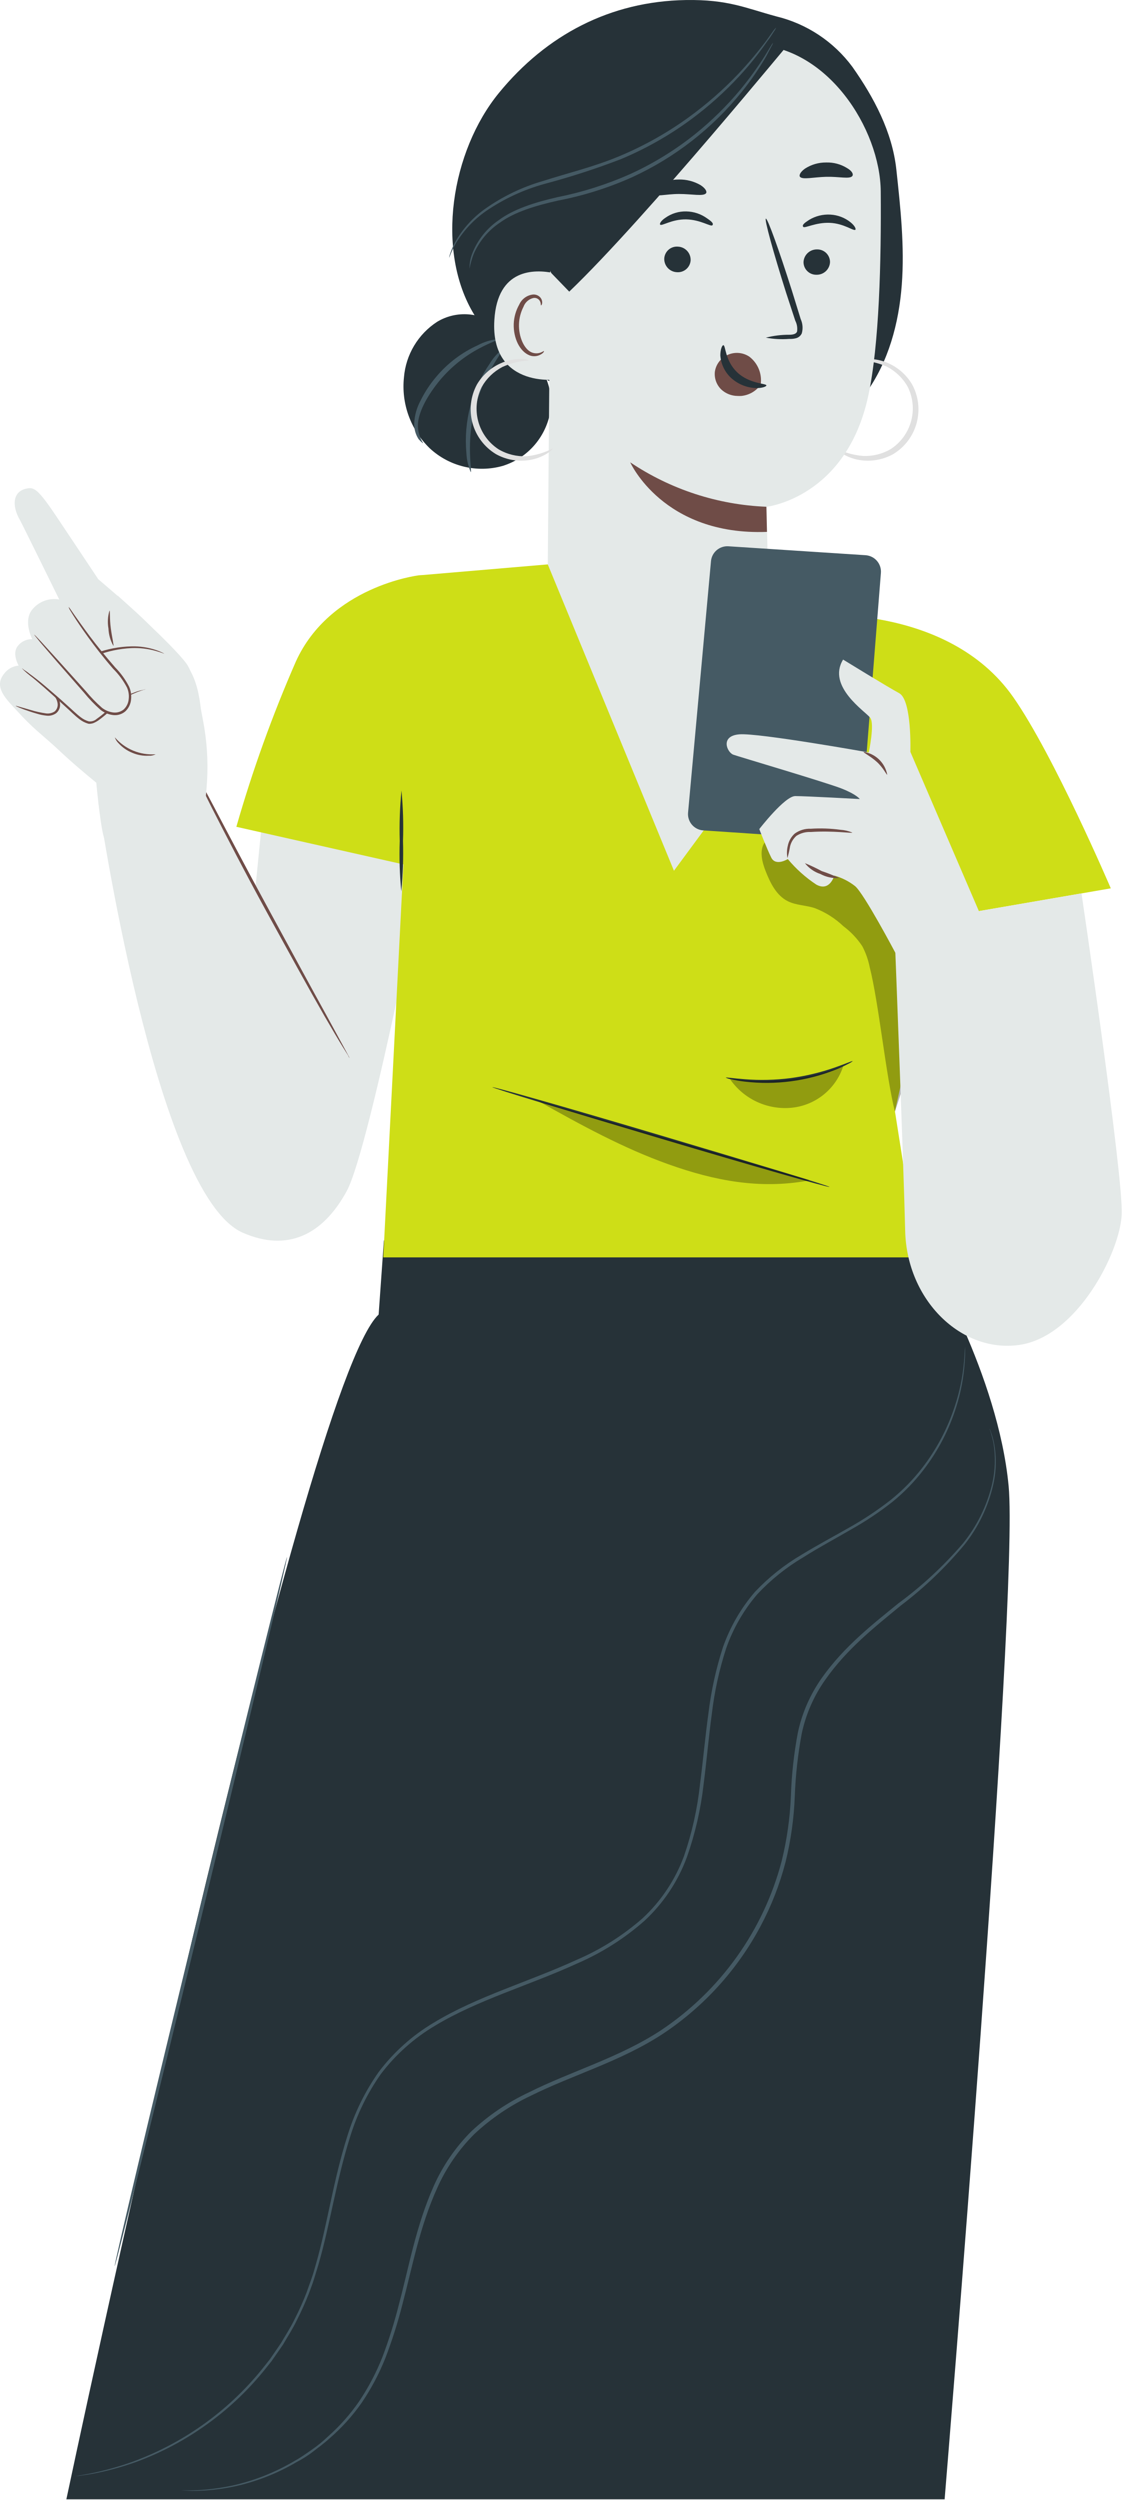 <svg width="177" height="394" viewBox="0 0 177 394" fill="none" xmlns="http://www.w3.org/2000/svg">
<path d="M146.192 198.165C146.192 198.165 157.318 216.633 158.976 234.217C160.634 251.801 148.886 393.891 148.886 393.891H10.46C10.46 393.891 47.548 218.432 59.678 207.175L60.507 195.503L146.192 198.165Z" fill="#263238"/>
<path d="M152.104 212.248C152.134 213.073 152.116 213.9 152.049 214.724C151.89 217.092 151.447 219.432 150.729 221.694C149.608 225.293 147.858 228.665 145.559 231.653C144.126 233.524 142.479 235.219 140.65 236.704C138.586 238.327 136.398 239.786 134.105 241.067C131.716 242.463 129.164 243.816 126.611 245.43C123.937 247.011 121.502 248.965 119.379 251.234C117.211 253.752 115.538 256.657 114.449 259.797C113.359 263.161 112.603 266.625 112.191 270.138C111.7 273.737 111.383 277.457 110.893 281.253C110.451 285.143 109.573 288.97 108.275 292.663C106.867 296.503 104.568 299.954 101.566 302.731C98.425 305.498 94.869 307.754 91.029 309.418C83.393 312.92 75.365 315.156 68.591 319.236C65.269 321.203 62.361 323.796 60.028 326.871C57.895 329.907 56.257 333.261 55.173 336.809C52.992 343.725 52.01 350.629 50.199 356.88C49.959 357.654 49.719 358.429 49.49 359.192C49.261 359.956 48.956 360.687 48.694 361.429C48.134 362.867 47.5 364.276 46.796 365.65C46.152 367.014 45.334 368.257 44.614 369.501C44.211 370.101 43.796 370.69 43.392 371.268L42.792 372.13L42.138 372.948C39.063 376.871 35.381 380.278 31.23 383.038C28.103 385.127 24.733 386.827 21.194 388.099C18.958 388.884 16.664 389.493 14.333 389.921L12.511 390.194L11.879 390.27L12.5 390.139L14.311 389.812C16.624 389.341 18.899 388.699 21.118 387.892C29.303 384.848 36.479 379.587 41.843 372.697L42.487 371.89L43.087 371.028L44.287 369.272C45.007 368.039 45.814 366.806 46.469 365.443C47.164 364.084 47.787 362.69 48.334 361.265C48.596 360.534 48.847 359.792 49.108 359.083C49.37 358.374 49.577 357.556 49.806 356.782C51.595 350.575 52.512 343.692 54.737 336.678C55.835 333.076 57.495 329.671 59.657 326.588C62.027 323.436 64.991 320.778 68.383 318.766C75.245 314.61 83.251 312.374 90.865 308.884C94.653 307.262 98.161 305.053 101.261 302.339C104.186 299.628 106.428 296.264 107.806 292.521C109.075 288.836 109.924 285.02 110.336 281.144C110.827 277.37 111.154 273.65 111.656 270.039C112.082 266.494 112.849 262.998 113.947 259.6C115.072 256.402 116.785 253.442 118.997 250.874C121.162 248.583 123.641 246.61 126.36 245.016C128.935 243.445 131.498 242.092 133.876 240.729C136.166 239.444 138.354 237.985 140.421 236.366C142.232 234.908 143.868 233.246 145.297 231.413C147.588 228.467 149.348 225.145 150.5 221.596C151.244 219.354 151.724 217.033 151.929 214.68C152.017 213.873 152.017 213.262 152.049 212.837C152.082 212.411 152.104 212.248 152.104 212.248Z" fill="#455A64"/>
<path d="M155.987 225.163C156.067 225.344 156.136 225.53 156.195 225.719C156.392 226.26 156.548 226.814 156.664 227.377C157.086 229.569 157.045 231.824 156.544 233.999C155.761 237.443 154.214 240.668 152.017 243.434C149.046 247.011 145.675 250.235 141.97 253.044C138.01 256.317 133.505 259.818 130.047 264.771C128.257 267.313 127.002 270.193 126.361 273.235C125.758 276.477 125.393 279.758 125.27 283.053C125.141 286.555 124.654 290.034 123.819 293.437C122.904 296.984 121.567 300.408 119.837 303.637C116.196 310.454 110.919 316.26 104.479 320.534C97.814 324.897 90.298 326.991 83.698 330.275C80.428 331.813 77.417 333.852 74.775 336.318C72.323 338.761 70.341 341.634 68.929 344.793C66.125 350.968 64.969 357.392 63.409 363.239C62.686 366.081 61.797 368.878 60.748 371.617C59.748 374.136 58.471 376.536 56.941 378.773C55.523 380.783 53.867 382.614 52.01 384.227C51.159 385.023 50.232 385.678 49.37 386.354C48.508 387.03 47.592 387.586 46.676 388.066C43.628 389.854 40.313 391.143 36.858 391.884C34.688 392.336 32.476 392.567 30.259 392.572L28.535 392.484H27.946H28.535H30.259C32.461 392.425 34.652 392.159 36.804 391.688C40.208 390.91 43.469 389.603 46.469 387.816C47.363 387.336 48.203 386.725 49.108 386.103C50.014 385.481 50.876 384.772 51.715 383.976C53.542 382.357 55.168 380.526 56.559 378.522C58.058 376.302 59.309 373.924 60.289 371.431C61.317 368.706 62.188 365.923 62.896 363.097C64.445 357.272 65.569 350.815 68.35 344.553C69.781 341.33 71.793 338.398 74.285 335.903C76.967 333.395 80.025 331.323 83.349 329.762C90.003 326.435 97.53 324.308 104.075 320.043C113.523 313.777 120.334 304.252 123.208 293.285C124.035 289.913 124.521 286.467 124.659 282.998C124.768 279.67 125.133 276.355 125.75 273.083C126.408 269.98 127.693 267.044 129.524 264.454C133.058 259.447 137.618 255.935 141.588 252.695C145.338 249.938 148.76 246.761 151.788 243.227C153.979 240.509 155.54 237.338 156.358 233.944C156.864 231.798 156.938 229.574 156.576 227.399C156.26 225.916 155.944 225.174 155.987 225.163Z" fill="#455A64"/>
<path d="M15.489 126.356C15.489 126.356 24.467 188.271 38.276 194.282C45.236 197.325 50.832 194.707 54.639 187.737C58.446 180.766 68.165 130.119 68.165 130.119L41.298 129.487L40.294 139.555L29.932 120.28L15.489 126.356Z" fill="#E4E9E8"/>
<path d="M55.097 166.782C55.044 166.608 54.967 166.443 54.868 166.291L54.137 164.939L51.432 159.975C49.119 155.787 45.978 149.983 42.476 143.558C38.975 137.133 35.931 131.341 33.673 127.054L31.012 122.047L30.281 120.695C30.106 120.389 30.008 120.226 29.986 120.237C30.035 120.41 30.101 120.578 30.183 120.738L30.837 122.135C31.415 123.345 32.266 125.08 33.346 127.229C35.528 131.505 38.549 137.373 42.073 143.798C45.596 150.223 48.77 156.005 51.159 160.161C52.359 162.233 53.341 163.891 54.05 165.037L54.868 166.346C54.93 166.498 55.007 166.644 55.097 166.782V166.782Z" fill="#6F4C47"/>
<path d="M148.722 140.831L141.054 175.138L144.686 198.165H60.409L65.918 90.686L86.927 88.897L138.261 97.569L148.722 140.831Z" fill="#CEDE17"/>
<path d="M127.288 96.948C127.288 96.948 149.235 94.93 159.696 109.863C166.099 119.004 175.077 140.002 175.077 140.002L145.854 145.053L127.288 96.948Z" fill="#CEDE17"/>
<g opacity="0.3">
<path d="M140.596 141.235C139.112 138.201 136.796 135.65 133.919 133.881C131.041 132.112 127.72 131.197 124.342 131.243C122.881 131.243 121.234 131.636 120.459 132.868C119.685 134.101 120.11 135.868 120.677 137.297C121.408 139.162 122.379 141.137 124.168 142.031C125.477 142.686 127.015 142.653 128.422 143.122C130.101 143.767 131.636 144.738 132.938 145.98C134.106 146.85 135.114 147.917 135.916 149.133C136.455 150.163 136.844 151.265 137.072 152.405C138.501 158.012 139.636 169.585 141.054 175.192L142.625 170.36C142.668 165.749 142.708 161.139 142.745 156.528C142.788 151.292 142.788 145.926 140.596 141.235Z" fill="black"/>
</g>
<path d="M114.394 169.836C114.394 169.749 115.485 169.945 117.383 170.087C119.779 170.277 122.188 170.218 124.572 169.913C126.956 169.593 129.302 169.034 131.575 168.244C133.32 167.633 134.367 167.153 134.4 167.229C134.192 167.403 133.961 167.546 133.713 167.655C133.061 168.001 132.391 168.31 131.706 168.582C127.151 170.392 122.217 171.037 117.35 170.458C116.616 170.373 115.888 170.246 115.169 170.076C114.899 170.042 114.637 169.961 114.394 169.836V169.836Z" fill="#263238"/>
<path d="M77.612 171.342C77.612 171.211 89.611 174.614 104.239 178.977C118.867 183.341 130.778 186.919 130.735 187.06C130.691 187.202 118.736 183.788 104.097 179.425C89.458 175.061 77.612 171.483 77.612 171.342Z" fill="#263238"/>
<g opacity="0.3">
<path d="M114.994 169.978C116.069 171.572 117.559 172.841 119.302 173.651C121.046 174.46 122.977 174.778 124.888 174.57C126.712 174.366 128.439 173.64 129.861 172.479C131.283 171.318 132.34 169.772 132.905 168.026C127.207 170.225 121.033 170.898 114.994 169.978V169.978Z" fill="black"/>
</g>
<g opacity="0.3">
<path d="M127.539 185.97L127.233 186.09C119.706 187.431 112.649 186.09 105.417 183.515C98.184 180.941 91.487 177.254 84.822 173.512L127.539 185.97Z" fill="black"/>
</g>
<path d="M65.918 90.686C65.918 90.686 52.021 92.388 46.632 104.256C42.929 112.721 39.795 121.423 37.251 130.305L65.612 136.686C65.612 136.686 70.074 112.688 70.412 104.256C70.794 94.995 71.165 90.413 65.918 90.686Z" fill="#CEDE17"/>
<path d="M63.245 140.482C62.994 137.84 62.914 135.183 63.005 132.53C62.927 129.88 63.018 127.228 63.278 124.589C63.53 127.228 63.61 129.881 63.518 132.53C63.597 135.184 63.505 137.84 63.245 140.482V140.482Z" fill="#263238"/>
<path d="M78.637 14.645C86.131 5.482 96.21 0.202 108.089 0.006C114.765 -0.103 117.536 1.282 122.346 2.58C127.154 3.743 131.401 6.558 134.345 10.533C137.76 15.376 140.628 20.797 141.272 26.677C141.927 32.731 142.592 38.818 142.134 44.883C141.676 50.947 140.039 57.045 136.462 61.976L121.026 64.659C112.496 64.943 103.857 65.226 95.556 63.285C87.254 61.343 79.193 56.871 74.743 49.595C68.569 39.483 71.132 23.819 78.637 14.645Z" fill="#263238"/>
<path d="M131.782 70.659C131.782 70.659 132.033 71.04 132.709 71.466C133.672 72.064 134.757 72.437 135.883 72.557C137.583 72.745 139.299 72.398 140.792 71.564C142.605 70.466 143.925 68.712 144.477 66.666C145.03 64.621 144.773 62.441 143.759 60.579C142.891 59.11 141.587 57.947 140.028 57.252C139.001 56.788 137.883 56.557 136.756 56.576C136.343 56.547 135.929 56.626 135.556 56.805C137.016 56.864 138.452 57.197 139.789 57.787C141.163 58.502 142.3 59.601 143.061 60.95C143.901 62.628 144.094 64.556 143.603 66.367C143.112 68.177 141.972 69.744 140.399 70.768C139.081 71.546 137.565 71.925 136.036 71.859C134.554 71.739 133.109 71.331 131.782 70.659V70.659Z" fill="#E0E0E0"/>
<path d="M63.671 59.445C63.818 57.688 64.366 55.988 65.271 54.476C66.177 52.963 67.417 51.678 68.896 50.718C70.399 49.808 72.153 49.399 73.903 49.55C75.654 49.7 77.312 50.404 78.637 51.558L81.07 54.449C82.949 55.322 84.51 56.758 85.536 58.558C86.562 60.359 87.003 62.434 86.796 64.496C86.514 66.55 85.652 68.482 84.312 70.064C82.971 71.647 81.207 72.814 79.226 73.429C77.232 73.99 75.127 74.028 73.114 73.541C71.1 73.054 69.246 72.058 67.729 70.648C66.245 69.212 65.108 67.457 64.404 65.516C63.701 63.574 63.45 61.498 63.671 59.445V59.445Z" fill="#263238"/>
<path d="M66.703 69.852C66.11 68.939 65.82 67.862 65.874 66.775C66.005 64.801 67.434 62.216 69.398 59.849C71.124 57.815 73.223 56.13 75.583 54.885C77.394 53.914 78.637 53.566 78.593 53.435C77.447 53.53 76.333 53.86 75.321 54.405C72.795 55.544 70.558 57.237 68.776 59.358C67.787 60.513 66.947 61.788 66.278 63.154C65.675 64.265 65.335 65.501 65.285 66.764C65.263 67.63 65.502 68.481 65.972 69.208C66.409 69.71 66.703 69.884 66.703 69.852Z" fill="#455A64"/>
<path d="M74.197 74.411C74.448 74.411 73.401 69.731 74.885 64.212C76.368 58.692 79.488 55.136 79.248 54.994C78.431 55.625 77.74 56.401 77.208 57.285C75.793 59.334 74.748 61.616 74.121 64.026C73.493 66.434 73.286 68.933 73.51 71.411C73.555 72.445 73.788 73.461 74.197 74.411V74.411Z" fill="#455A64"/>
<path d="M121.026 89.694C120.928 84.239 120.797 79.876 120.797 79.876C120.797 79.876 133.385 78.491 136.854 62.368C138.589 54.351 138.905 41.054 138.818 30.178C138.741 20.361 130.396 7.053 118.31 7.009L112.932 6.376L92.359 14.558C90.924 14.625 89.566 15.23 88.555 16.253C87.545 17.275 86.956 18.64 86.905 20.077L86.338 88.952L106.224 137.232L120.492 117.891L121.026 89.694Z" fill="#E4E9E8"/>
<path d="M112.671 58.583C112.791 57.757 113.21 57.004 113.849 56.467C114.434 55.964 115.168 55.667 115.939 55.621C116.71 55.576 117.474 55.785 118.114 56.216C118.778 56.727 119.293 57.406 119.605 58.183C119.918 58.96 120.017 59.806 119.892 60.634V60.634C119.539 61.13 119.084 61.545 118.557 61.85C118.03 62.155 117.444 62.343 116.838 62.401C116.645 62.412 116.452 62.412 116.26 62.401C115.3 62.397 114.376 62.031 113.674 61.376C113.307 61.016 113.026 60.578 112.852 60.095C112.678 59.611 112.616 59.094 112.671 58.583V58.583Z" fill="#6F4C47"/>
<path d="M130.822 41.305C130.799 41.849 130.564 42.364 130.166 42.737C129.768 43.11 129.24 43.313 128.695 43.301C128.428 43.308 128.163 43.262 127.914 43.165C127.666 43.068 127.439 42.922 127.248 42.736C127.057 42.55 126.905 42.327 126.801 42.081C126.697 41.836 126.644 41.571 126.644 41.305C126.67 40.761 126.906 40.248 127.303 39.875C127.7 39.503 128.227 39.299 128.771 39.308C129.038 39.301 129.303 39.347 129.552 39.444C129.8 39.541 130.027 39.687 130.218 39.873C130.409 40.059 130.561 40.282 130.665 40.528C130.769 40.774 130.822 41.038 130.822 41.305V41.305Z" fill="#263238"/>
<path d="M134.814 36.211C134.542 36.461 133.025 35.207 130.778 35.12C128.531 35.032 126.83 36.036 126.6 35.752C126.371 35.469 126.775 35.142 127.517 34.661C128.529 34.045 129.705 33.752 130.887 33.822C132.056 33.885 133.175 34.316 134.083 35.054C134.738 35.589 134.945 36.09 134.814 36.211Z" fill="#263238"/>
<path d="M120.71 53.216C121.911 52.906 123.146 52.752 124.386 52.758C124.964 52.758 125.477 52.649 125.63 52.257C125.716 51.67 125.617 51.071 125.346 50.544C124.877 49.126 124.397 47.631 123.884 46.082C121.877 39.734 120.448 34.531 120.71 34.454C120.972 34.378 122.804 39.45 124.812 45.799C125.292 47.359 125.761 48.853 126.197 50.282C126.522 50.99 126.584 51.791 126.372 52.54C126.28 52.74 126.142 52.915 125.969 53.052C125.797 53.188 125.594 53.282 125.379 53.325C125.057 53.4 124.727 53.429 124.397 53.413C123.165 53.507 121.925 53.441 120.71 53.216Z" fill="#263238"/>
<path d="M120.797 79.865C113.131 79.562 105.7 77.138 99.33 72.862C99.33 72.862 104.511 84.458 120.885 83.825L120.797 79.865Z" fill="#6F4C47"/>
<path d="M114.012 54.405C114.383 54.405 114.252 56.838 116.194 58.681C118.136 60.525 120.797 60.405 120.797 60.743C120.797 60.896 120.197 61.19 119.096 61.158C117.667 61.097 116.304 60.538 115.245 59.576C114.236 58.648 113.622 57.366 113.532 55.998C113.543 54.973 113.849 54.384 114.012 54.405Z" fill="#263238"/>
<path d="M134.334 27.746C133.931 28.269 132.229 27.811 130.211 27.866C128.193 27.92 126.502 28.357 126.088 27.866C125.902 27.615 126.153 27.091 126.873 26.578C127.863 25.936 129.02 25.598 130.2 25.608C131.374 25.568 132.532 25.879 133.527 26.502C134.334 26.971 134.542 27.484 134.334 27.746Z" fill="#263238"/>
<path d="M104.697 40.716C104.67 41.267 104.863 41.806 105.233 42.215C105.603 42.623 106.12 42.869 106.671 42.897C106.936 42.921 107.202 42.892 107.456 42.812C107.709 42.732 107.944 42.603 108.147 42.431C108.35 42.26 108.517 42.05 108.638 41.813C108.759 41.577 108.832 41.319 108.853 41.054C108.879 40.503 108.687 39.964 108.316 39.555C107.946 39.146 107.429 38.9 106.878 38.872C106.613 38.847 106.346 38.874 106.092 38.954C105.838 39.033 105.603 39.163 105.399 39.334C105.196 39.506 105.029 39.717 104.909 39.954C104.788 40.191 104.716 40.45 104.697 40.716Z" fill="#263238"/>
<path d="M104.053 35.403C104.304 35.676 105.907 34.531 108.155 34.574C110.402 34.618 112.027 35.774 112.278 35.501C112.529 35.229 112.147 34.891 111.438 34.411C110.485 33.721 109.342 33.34 108.165 33.32C106.996 33.291 105.849 33.639 104.893 34.312C104.162 34.792 103.922 35.272 104.053 35.403Z" fill="#263238"/>
<path d="M102.755 30.571C103.191 31.095 104.937 30.571 107.02 30.571C109.104 30.571 110.871 30.985 111.285 30.451C111.46 30.2 111.198 29.687 110.435 29.186C109.387 28.573 108.19 28.263 106.977 28.291C105.771 28.282 104.587 28.615 103.562 29.251C102.821 29.796 102.57 30.32 102.755 30.571Z" fill="#263238"/>
<path d="M89.72 47.413C89.785 46.191 88.542 43.268 87.353 43.05C84.189 42.385 78.408 42.319 77.917 50.435C77.23 61.518 88.498 59.914 88.542 59.598C88.585 59.281 89.502 51.591 89.72 47.413Z" fill="#E4E9E8"/>
<path d="M85.738 55.322C85.684 55.322 85.531 55.442 85.193 55.573C84.724 55.739 84.208 55.719 83.753 55.518C82.608 55.016 81.735 53.086 81.8 51.089C81.831 50.135 82.073 49.2 82.509 48.351C82.632 48.01 82.838 47.704 83.108 47.462C83.379 47.221 83.705 47.05 84.058 46.966C84.282 46.922 84.513 46.959 84.713 47.068C84.912 47.178 85.067 47.354 85.149 47.566C85.28 47.882 85.204 48.1 85.258 48.122C85.313 48.144 85.509 47.948 85.444 47.49C85.401 47.211 85.263 46.956 85.051 46.77C84.904 46.638 84.731 46.539 84.543 46.479C84.355 46.419 84.156 46.399 83.96 46.421C83.499 46.481 83.06 46.659 82.688 46.938C82.315 47.217 82.021 47.587 81.833 48.013C81.305 48.944 81.01 49.988 80.971 51.057C80.906 53.304 81.92 55.42 83.502 56.02C83.793 56.124 84.105 56.162 84.412 56.13C84.72 56.098 85.017 55.997 85.28 55.834C85.695 55.605 85.771 55.343 85.738 55.322Z" fill="#6F4C47"/>
<path d="M86.894 43.039L89.72 45.962C101.882 34.323 125.662 5.166 124.332 6.9C118.788 4.83 112.814 4.181 106.955 5.013C97.901 6.551 80.775 11.078 81.015 21.757C81.255 32.436 86.894 43.039 86.894 43.039Z" fill="#263238"/>
<path d="M87.156 70.659C87.156 70.659 86.905 71.04 86.24 71.466C85.274 72.065 84.185 72.438 83.055 72.557C81.359 72.745 79.646 72.398 78.157 71.564C76.344 70.466 75.024 68.713 74.469 66.668C73.915 64.623 74.169 62.442 75.179 60.579C76.051 59.109 77.358 57.946 78.921 57.252C79.947 56.786 81.065 56.555 82.193 56.576C82.609 56.551 83.025 56.63 83.404 56.805C81.948 56.88 80.52 57.228 79.193 57.831C77.82 58.547 76.683 59.645 75.921 60.994C75.081 62.672 74.888 64.6 75.379 66.41C75.87 68.221 77.01 69.788 78.582 70.811C79.921 71.599 81.46 71.978 83.011 71.902C84.46 71.758 85.867 71.336 87.156 70.659V70.659Z" fill="#E0E0E0"/>
<path d="M70.783 40.596C70.822 40.376 70.88 40.161 70.958 39.952C71.159 39.35 71.41 38.766 71.71 38.207C72.857 36.152 74.44 34.372 76.346 32.993C79.176 30.973 82.33 29.453 85.673 28.498C89.382 27.299 93.57 26.317 97.672 24.593C101.532 22.977 105.193 20.92 108.58 18.463C111.357 16.447 113.946 14.183 116.314 11.7C117.904 10.018 119.397 8.248 120.786 6.398L121.877 4.86C122.012 4.671 122.166 4.496 122.335 4.337C122.258 4.543 122.151 4.738 122.019 4.915C121.779 5.286 121.452 5.831 120.928 6.507C119.605 8.427 118.147 10.25 116.565 11.961C114.221 14.504 111.638 16.816 108.853 18.866C105.432 21.38 101.722 23.475 97.803 25.106C93.874 26.611 89.869 27.907 85.804 28.989C82.503 29.903 79.377 31.359 76.553 33.298C74.666 34.628 73.073 36.332 71.874 38.305C71.067 39.734 70.849 40.617 70.783 40.596Z" fill="#455A64"/>
<path d="M74.012 42.341C73.984 41.512 74.133 40.686 74.448 39.919C75.281 37.799 76.733 35.978 78.615 34.694C80.928 32.971 84.233 31.902 87.865 31.073C91.821 30.284 95.677 29.058 99.363 27.418C103.028 25.74 106.472 23.615 109.616 21.092C112.178 19.025 114.531 16.712 116.641 14.187C118.058 12.474 119.366 10.675 120.557 8.798L121.495 7.249C121.597 7.063 121.718 6.887 121.855 6.725C121.799 6.931 121.71 7.126 121.594 7.304C121.375 7.729 121.092 8.264 120.743 8.918C119.616 10.85 118.348 12.695 116.947 14.438C112.292 20.224 106.354 24.848 99.603 27.942C95.883 29.604 91.985 30.834 87.985 31.607C84.353 32.414 81.124 33.418 78.844 35.054C76.998 36.274 75.543 38.001 74.656 40.028C74.37 40.778 74.154 41.552 74.012 42.341V42.341Z" fill="#455A64"/>
<path d="M16.613 132.399C15.991 132.17 15.173 123.345 15.173 123.345C15.173 123.345 6.348 116.288 5.148 113.419C3.948 110.55 4.123 103.711 4.123 103.711L18.576 93.893C18.576 93.893 27.117 101.529 29.354 104.54C30.608 106.22 31.535 110.856 32.19 114.608C32.713 117.798 32.834 121.041 32.55 124.262L32.343 126.749C32.343 126.749 26.528 136.086 16.613 132.399Z" fill="#E4E9E8"/>
<path d="M5.814 115.153C4.775 114.231 3.788 113.251 2.857 112.219C0.981 110.19 -1.102 108.292 0.676 106.143C0.943 105.788 1.282 105.493 1.671 105.279C2.061 105.065 2.491 104.935 2.934 104.9C2.934 104.9 1.843 103.012 2.792 101.823C3.059 101.472 3.407 101.19 3.805 101C4.204 100.811 4.642 100.719 5.083 100.733C5.083 100.733 3.676 98.027 4.974 96.206C5.468 95.541 6.139 95.027 6.91 94.722C7.681 94.418 8.521 94.335 9.337 94.482C9.337 94.482 3.479 82.549 3.13 81.938C1.821 79.68 1.941 77.215 4.559 76.942C5.519 76.844 6.348 77.596 8.835 81.305C11.322 85.014 15.489 91.286 15.489 91.286C15.489 91.286 20.038 95.137 22.318 97.297C24.598 99.456 29.364 104.518 30.161 106.023C32.201 109.939 31.764 116.244 31.764 116.244L15.184 123.345C15.184 123.345 6.883 116.102 5.814 115.153Z" fill="#E4E9E8"/>
<path d="M3.436 105.314C4.123 105.719 4.779 106.175 5.399 106.678L7.483 108.227C7.904 108.53 8.298 108.87 8.661 109.241C9.085 109.653 9.361 110.194 9.446 110.779C9.5 111.082 9.472 111.393 9.365 111.681C9.257 111.969 9.074 112.223 8.835 112.415C8.371 112.737 7.8 112.866 7.243 112.775C6.776 112.726 6.316 112.631 5.868 112.492C5.443 112.372 5.061 112.252 4.701 112.132C4.003 111.903 3.436 111.695 3.054 111.532C2.672 111.368 2.476 111.27 2.487 111.237C2.498 111.205 3.37 111.488 4.777 111.881C5.594 112.132 6.429 112.318 7.275 112.437C7.741 112.493 8.211 112.385 8.606 112.132C8.791 111.973 8.931 111.769 9.014 111.539C9.096 111.31 9.117 111.063 9.075 110.823C8.993 110.318 8.752 109.852 8.388 109.492C8.053 109.131 7.688 108.799 7.297 108.499L5.257 106.874C4.606 106.408 3.996 105.886 3.436 105.314V105.314Z" fill="#6F4C47"/>
<path d="M17.867 101.78C17.397 100.945 17.131 100.01 17.093 99.053C16.927 98.111 16.983 97.144 17.256 96.228C17.376 96.228 17.256 97.493 17.464 99.02C17.671 100.547 17.976 101.747 17.867 101.78Z" fill="#6F4C47"/>
<path d="M25.896 102.991C23.786 102.047 21.449 101.733 19.165 102.085C16.89 102.436 14.683 103.135 12.62 104.158C10.962 104.943 9.152 106.1 8.923 107.921C8.693 109.743 10.406 111.488 12.26 111.848C14.148 112.058 16.053 111.677 17.715 110.757C19.363 109.816 21.122 109.083 22.951 108.576" fill="#E4E9E8"/>
<path d="M22.972 108.63C22.972 108.63 22.481 108.75 21.62 109.077C20.425 109.566 19.256 110.116 18.118 110.725C17.317 111.138 16.481 111.481 15.62 111.75C14.619 112.079 13.558 112.187 12.511 112.066C11.325 111.912 10.245 111.302 9.501 110.365C9.096 109.874 8.832 109.282 8.737 108.652C8.668 107.993 8.797 107.328 9.108 106.743C9.784 105.675 10.759 104.83 11.911 104.311C12.931 103.799 13.98 103.347 15.053 102.958C16.872 102.277 18.794 101.908 20.736 101.867C22.043 101.835 23.346 102.031 24.587 102.445C24.926 102.558 25.258 102.693 25.579 102.849C25.691 102.899 25.797 102.962 25.896 103.034C25.896 103.034 25.427 102.838 24.543 102.587C23.305 102.241 22.02 102.09 20.736 102.14C18.829 102.228 16.949 102.63 15.173 103.329C14.117 103.717 13.086 104.168 12.086 104.681C11.002 105.172 10.084 105.968 9.446 106.972C9.163 107.48 9.048 108.064 9.119 108.641C9.198 109.204 9.428 109.736 9.784 110.179C10.473 111.041 11.463 111.61 12.555 111.772C13.556 111.888 14.57 111.795 15.533 111.499C16.383 111.244 17.211 110.919 18.009 110.528C19.165 109.94 20.357 109.422 21.576 108.979C21.912 108.869 22.254 108.782 22.601 108.717C22.72 108.671 22.845 108.642 22.972 108.63V108.63Z" fill="#6F4C47"/>
<path d="M3.643 105.467C6.403 107.529 9.097 109.939 11.584 112.263C12.265 113.009 13.13 113.562 14.093 113.866C14.867 114.03 16.209 112.775 16.831 112.23L7.919 102.871" fill="#E4E9E8"/>
<path d="M7.919 102.871C8.19 103.064 8.439 103.287 8.661 103.536L10.58 105.478C12.206 107.136 14.453 109.459 16.973 112.099L17.104 112.241L16.951 112.372C16.475 112.799 15.976 113.199 15.456 113.572C15.232 113.72 14.995 113.848 14.747 113.953C14.615 114.008 14.475 114.041 14.333 114.052C14.189 114.081 14.04 114.081 13.897 114.052C13.402 113.906 12.94 113.669 12.533 113.354C11.737 112.743 11.104 112.077 10.439 111.488C9.13 110.288 7.952 109.219 6.948 108.336C5.944 107.452 5.105 106.754 4.526 106.274C4.216 106.039 3.921 105.784 3.643 105.511C3.989 105.693 4.314 105.913 4.614 106.165C5.224 106.601 6.086 107.256 7.112 108.128C8.137 109.001 9.359 110.037 10.668 111.237C11.333 111.815 11.998 112.492 12.751 113.059C13.122 113.346 13.544 113.561 13.995 113.692C14.218 113.718 14.444 113.696 14.659 113.628C14.873 113.561 15.07 113.448 15.238 113.299C15.75 112.937 16.241 112.547 16.711 112.132V112.328C14.191 109.677 11.988 107.321 10.406 105.62L8.562 103.602C8.334 103.371 8.119 103.127 7.919 102.871V102.871Z" fill="#6F4C47"/>
<path d="M5.41 100.035L14.398 110.157C14.993 110.913 15.713 111.563 16.526 112.077C16.933 112.332 17.398 112.481 17.878 112.511C18.358 112.542 18.838 112.453 19.274 112.252C19.818 111.876 20.22 111.33 20.418 110.699C20.615 110.069 20.597 109.391 20.365 108.772C19.88 107.538 19.136 106.422 18.184 105.5C15.471 102.423 13.002 99.141 10.799 95.682" fill="#E4E9E8"/>
<path d="M10.82 95.649C10.82 95.649 10.919 95.748 11.071 95.966L11.726 96.915C12.304 97.733 13.133 98.911 14.202 100.34C15.271 101.769 16.613 103.416 18.162 105.194C19.038 106.085 19.774 107.103 20.343 108.216C20.628 108.844 20.737 109.538 20.66 110.223C20.603 110.948 20.276 111.625 19.743 112.121C19.465 112.357 19.138 112.529 18.785 112.625C18.433 112.722 18.064 112.739 17.703 112.677C17.022 112.576 16.379 112.298 15.838 111.87C14.905 111.044 14.04 110.143 13.253 109.176L9.119 104.452C7.973 103.132 7.046 102.042 6.359 101.245L5.617 100.329C5.524 100.23 5.444 100.12 5.377 100.002C5.377 100.002 5.486 100.089 5.672 100.275L6.468 101.114L9.315 104.245L13.515 108.914C14.295 109.856 15.148 110.735 16.067 111.543C16.557 111.93 17.14 112.182 17.758 112.274C18.066 112.325 18.381 112.309 18.682 112.228C18.983 112.147 19.263 112.003 19.503 111.805C19.963 111.37 20.244 110.778 20.289 110.146C20.36 109.528 20.262 108.902 20.005 108.336C19.431 107.249 18.696 106.256 17.823 105.39C16.274 103.602 14.966 101.911 13.918 100.46C12.871 99.009 12.064 97.809 11.53 96.958C11.268 96.533 11.06 96.206 10.93 95.977C10.882 95.872 10.845 95.762 10.82 95.649V95.649Z" fill="#6F4C47"/>
<path d="M24.532 118.873C24.197 119.05 23.819 119.129 23.441 119.102C22.556 119.151 21.671 118.994 20.856 118.644C20.024 118.309 19.278 117.791 18.674 117.128C18.411 116.869 18.212 116.551 18.096 116.201C18.879 117.114 19.865 117.831 20.975 118.295C22.085 118.759 23.288 118.957 24.488 118.873H24.532Z" fill="#6F4C47"/>
<path d="M138.84 90.337L135.698 129.978C135.645 130.656 135.327 131.286 134.812 131.731C134.297 132.176 133.628 132.401 132.949 132.356L110.86 130.872C110.515 130.852 110.177 130.762 109.867 130.608C109.558 130.454 109.282 130.24 109.057 129.977C108.832 129.714 108.662 129.409 108.558 129.079C108.453 128.75 108.416 128.402 108.449 128.058L112.06 88.45C112.118 87.778 112.437 87.155 112.949 86.715C113.461 86.274 114.124 86.051 114.798 86.094L136.429 87.501C136.775 87.524 137.113 87.617 137.423 87.773C137.733 87.929 138.008 88.146 138.233 88.41C138.458 88.674 138.627 88.981 138.732 89.312C138.836 89.643 138.872 89.992 138.84 90.337V90.337Z" fill="#455A64"/>
<path d="M170.462 140.799C170.462 140.799 177.062 185.391 176.8 191.38C176.538 197.369 169.764 210.666 160.645 211.964C151.526 213.262 142.93 204.928 142.668 193.987C142.406 183.046 141.054 148.445 141.054 148.445L147.861 144.693L170.462 140.799Z" fill="#E4E9E8"/>
<path d="M132.884 103.951C132.884 103.951 139.712 108.15 141.73 109.252C143.748 110.354 143.486 118.491 143.486 118.491L154.984 145.216L141.13 150.18C141.13 150.18 136.189 140.831 134.771 139.653C133.8 138.89 132.688 138.327 131.498 137.995C131.498 137.995 130.789 140.591 128.662 139.413C126.974 138.3 125.46 136.943 124.168 135.388C124.168 135.388 122.27 136.577 121.561 135.159C120.852 133.741 119.674 130.665 119.674 130.665C119.674 130.665 123.688 125.462 125.346 125.462C127.004 125.462 135.512 125.931 135.512 125.931C135.512 125.931 135.043 125.222 132.676 124.284C130.309 123.345 116.238 119.189 115.572 118.938C114.58 118.557 113.467 115.971 116.543 115.731C119.619 115.491 136.931 118.589 136.931 118.589C136.931 118.589 137.88 114.117 137.171 113.135C136.461 112.154 130.277 108.205 132.884 103.951Z" fill="#E4E9E8"/>
<path d="M124.113 135.235C123.993 134.592 124.012 133.93 124.168 133.294C124.316 132.553 124.699 131.88 125.259 131.374C125.996 130.84 126.891 130.571 127.8 130.61C129.355 130.51 130.915 130.565 132.458 130.774C133.103 130.816 133.737 130.963 134.334 131.21C134.334 131.374 131.411 130.883 127.789 131.123C126.988 131.083 126.194 131.297 125.521 131.734C125.032 132.171 124.686 132.745 124.528 133.381C124.423 134.006 124.284 134.625 124.113 135.235V135.235Z" fill="#6F4C47"/>
<path d="M126.862 136.032C127.768 136.402 128.652 136.821 129.513 137.286C130.444 137.592 131.355 137.956 132.24 138.377C131.222 138.445 130.205 138.226 129.306 137.744C128.341 137.426 127.491 136.83 126.862 136.032V136.032Z" fill="#6F4C47"/>
<path d="M136.112 118.491C137.033 118.63 137.887 119.053 138.555 119.7C139.224 120.347 139.674 121.187 139.843 122.102C139.701 122.102 139.232 121.011 138.196 120.073C137.16 119.135 136.058 118.633 136.112 118.491Z" fill="#6F4C47"/>
<path d="M18.075 357.131C17.922 357.131 23.878 332.042 31.383 301.193C38.887 270.345 45.083 245.409 45.236 245.409C45.389 245.409 39.433 270.498 31.928 301.357C24.423 332.216 18.227 357.163 18.075 357.131Z" fill="#455A64"/>
</svg>
